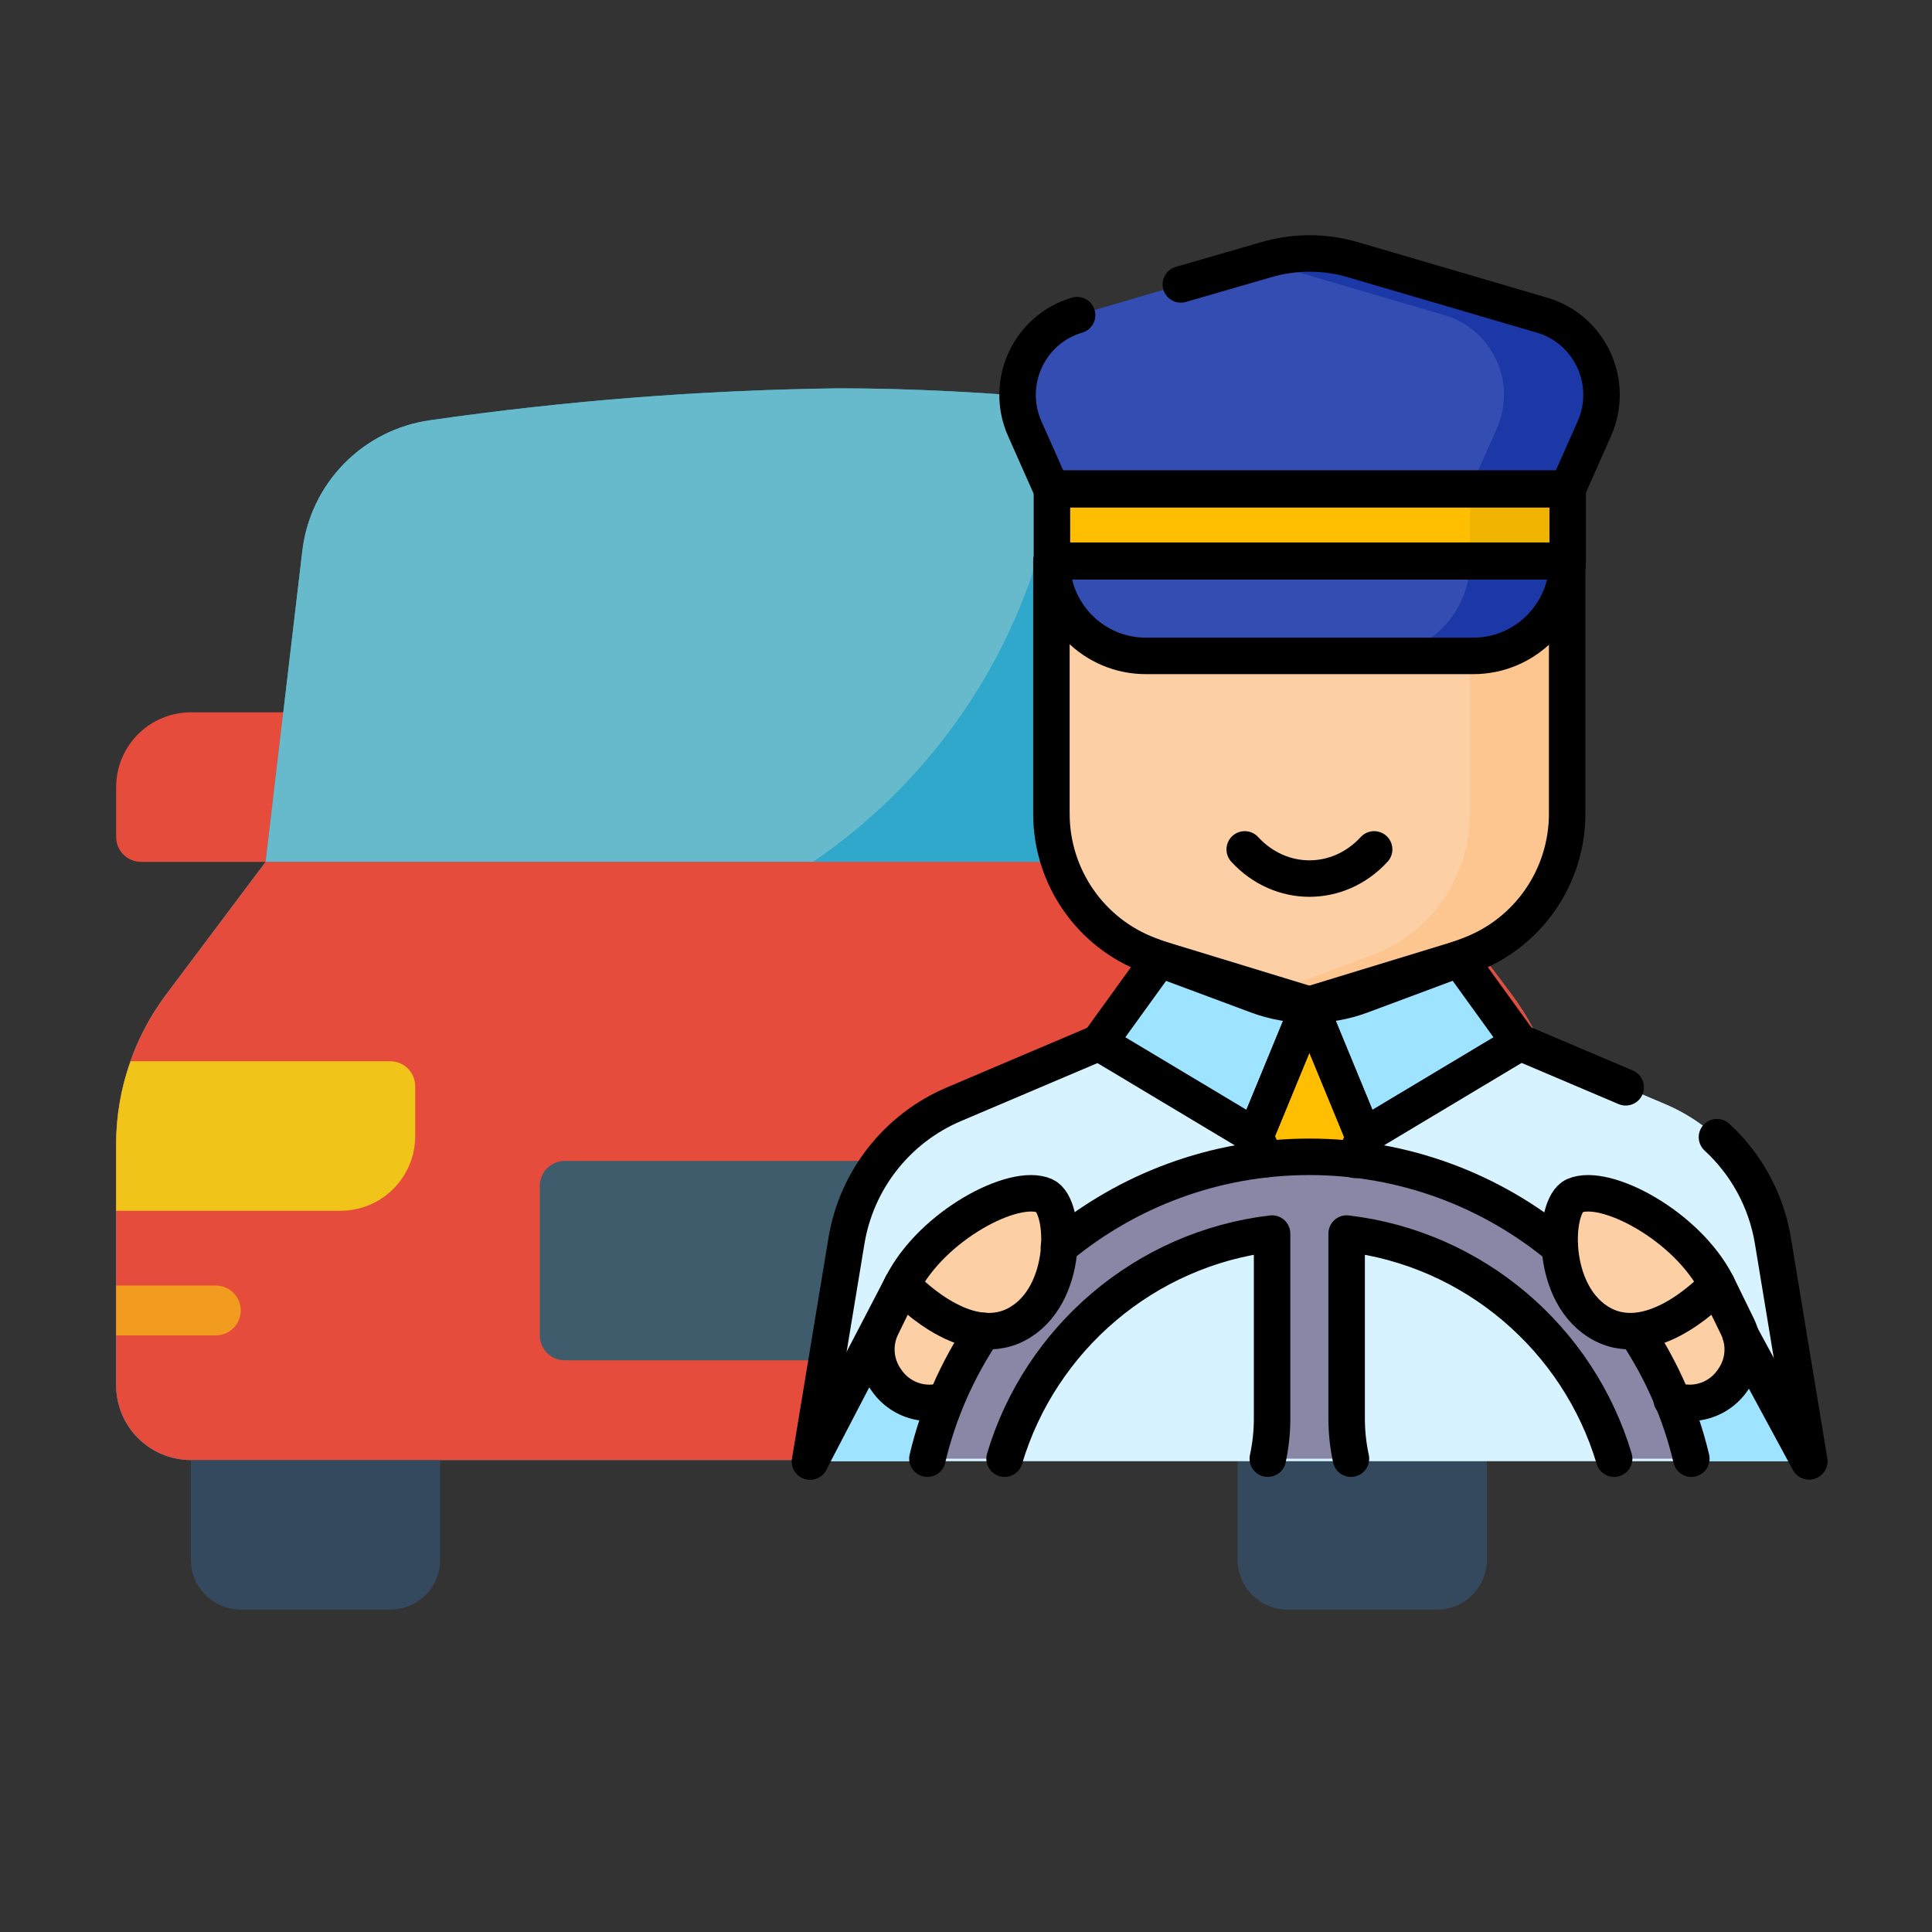 <svg xmlns="http://www.w3.org/2000/svg" xmlns:xlink="http://www.w3.org/1999/xlink" width="500" zoomAndPan="magnify" viewBox="0 0 375 375" height="500" preserveAspectRatio="xMidYMid meet" version="1.0"><rect x="0" y="0" width="375" height="375" fill="#333333" stroke="none"/><defs><clipPath id="cef21f645a"><path d="M 153 198 L 217 198 L 217 287.164 L 153 287.164 Z M 153 198 " clip-rule="nonzero"/></clipPath><clipPath id="27a8887b90"><path d="M 329 217 L 355 217 L 355 287.164 L 329 287.164 Z M 329 217 " clip-rule="nonzero"/></clipPath><clipPath id="aa6ff5f45a"><path d="M 334 255 L 355 255 L 355 287.164 L 334 287.164 Z M 334 255 " clip-rule="nonzero"/></clipPath><clipPath id="8192e9dbc1"><path d="M 193 45.664 L 315 45.664 L 315 99 L 193 99 Z M 193 45.664 " clip-rule="nonzero"/></clipPath><clipPath id="2e084d0ea9"><path d="M 153 245 L 179 245 L 179 287.164 L 153 287.164 Z M 153 245 " clip-rule="nonzero"/></clipPath></defs><path fill="#e64c3c" d="M 66.078 167.289 L 27.379 167.289 C 27.062 167.289 26.746 167.258 26.434 167.195 C 26.125 167.133 25.82 167.039 25.527 166.918 C 25.234 166.797 24.957 166.648 24.691 166.473 C 24.426 166.297 24.184 166.094 23.957 165.871 C 23.734 165.645 23.531 165.402 23.355 165.137 C 23.18 164.875 23.031 164.594 22.91 164.301 C 22.789 164.008 22.695 163.707 22.633 163.395 C 22.574 163.082 22.543 162.77 22.543 162.449 L 22.543 152.773 C 22.543 151.82 22.633 150.879 22.82 149.945 C 23.008 149.008 23.281 148.102 23.645 147.223 C 24.012 146.34 24.457 145.504 24.988 144.711 C 25.516 143.922 26.117 143.188 26.793 142.512 C 27.465 141.84 28.199 141.238 28.992 140.707 C 29.785 140.18 30.621 139.73 31.5 139.367 C 32.379 139.004 33.289 138.727 34.223 138.543 C 35.156 138.355 36.102 138.262 37.055 138.262 L 55 138.262 Z M 66.078 167.289 " fill-opacity="1" fill-rule="nonzero"/><path fill="#e64c3c" d="M 259.578 167.289 L 298.277 167.289 C 298.598 167.289 298.91 167.258 299.223 167.195 C 299.535 167.133 299.836 167.039 300.129 166.918 C 300.422 166.797 300.703 166.648 300.965 166.473 C 301.23 166.297 301.477 166.094 301.699 165.871 C 301.926 165.645 302.125 165.402 302.301 165.137 C 302.477 164.875 302.625 164.594 302.75 164.301 C 302.871 164.008 302.961 163.707 303.023 163.395 C 303.086 163.082 303.117 162.77 303.117 162.449 L 303.117 152.773 C 303.117 151.82 303.023 150.879 302.836 149.945 C 302.652 149.008 302.375 148.102 302.012 147.223 C 301.648 146.34 301.199 145.504 300.672 144.711 C 300.141 143.922 299.539 143.188 298.867 142.512 C 298.191 141.84 297.457 141.238 296.668 140.707 C 295.875 140.18 295.039 139.73 294.156 139.367 C 293.277 139.004 292.371 138.727 291.434 138.543 C 290.5 138.355 289.559 138.262 288.605 138.262 L 270.656 138.262 Z M 259.578 167.289 " fill-opacity="1" fill-rule="nonzero"/><path fill="#2fa8cc" d="M 303.117 222.098 L 303.117 268.875 C 303.117 269.828 303.023 270.773 302.836 271.707 C 302.652 272.641 302.375 273.547 302.012 274.43 C 301.648 275.309 301.199 276.145 300.672 276.938 C 300.141 277.73 299.539 278.465 298.867 279.137 C 298.191 279.812 297.457 280.414 296.668 280.941 C 295.875 281.473 295.039 281.918 294.156 282.281 C 293.277 282.648 292.371 282.922 291.434 283.109 C 290.5 283.293 289.559 283.387 288.605 283.387 L 37.055 283.387 C 36.102 283.387 35.156 283.293 34.223 283.109 C 33.289 282.922 32.379 282.648 31.5 282.281 C 30.621 281.918 29.785 281.473 28.992 280.941 C 28.199 280.414 27.465 279.812 26.793 279.137 C 26.117 278.465 25.516 277.73 24.988 276.938 C 24.457 276.145 24.012 275.309 23.645 274.43 C 23.281 273.547 23.008 272.641 22.82 271.707 C 22.633 270.773 22.543 269.828 22.543 268.875 L 22.543 222.098 C 22.539 219.496 22.75 216.914 23.164 214.348 C 23.582 211.781 24.199 209.266 25.023 206.797 C 25.844 204.332 26.859 201.949 28.066 199.645 C 29.273 197.344 30.656 195.152 32.215 193.07 L 45.715 175.074 L 51.566 167.289 L 58.676 106.965 C 58.863 105.379 59.176 103.82 59.617 102.285 C 60.059 100.754 60.621 99.266 61.309 97.824 C 61.992 96.387 62.793 95.012 63.707 93.703 C 64.621 92.395 65.633 91.168 66.75 90.027 C 67.863 88.887 69.066 87.844 70.352 86.902 C 71.641 85.957 72.996 85.125 74.418 84.406 C 75.844 83.688 77.316 83.09 78.84 82.613 C 80.363 82.137 81.914 81.789 83.492 81.566 C 109.805 77.777 136.25 75.711 162.828 75.375 C 177.438 75.375 192.434 76.246 206.316 77.504 C 219.816 78.711 232.297 80.211 242.164 81.566 C 243.742 81.789 245.297 82.137 246.82 82.613 C 248.34 83.09 249.816 83.688 251.238 84.406 C 252.664 85.125 254.02 85.957 255.305 86.902 C 256.594 87.844 257.793 88.887 258.91 90.027 C 260.023 91.168 261.039 92.395 261.953 93.703 C 262.863 95.012 263.664 96.387 264.352 97.824 C 265.035 99.266 265.602 100.754 266.043 102.285 C 266.484 103.82 266.797 105.379 266.98 106.965 L 274.09 167.289 L 293.441 193.07 C 295 195.152 296.387 197.344 297.594 199.645 C 298.797 201.949 299.812 204.332 300.637 206.797 C 301.457 209.266 302.078 211.781 302.492 214.348 C 302.91 216.914 303.117 219.496 303.117 222.098 Z M 303.117 222.098 " fill-opacity="1" fill-rule="nonzero"/><path fill="#67b9cc" d="M 206.316 77.504 C 206.238 81.926 205.898 86.328 205.293 90.711 C 204.688 95.094 203.824 99.422 202.699 103.703 C 201.578 107.98 200.203 112.18 198.578 116.293 C 196.953 120.406 195.09 124.41 192.988 128.301 C 190.883 132.195 188.559 135.945 186.004 139.559 C 183.453 143.172 180.695 146.621 177.73 149.906 C 174.766 153.191 171.617 156.285 168.285 159.191 C 164.949 162.102 161.453 164.797 157.797 167.289 L 51.566 167.289 L 58.676 106.965 C 58.863 105.379 59.176 103.82 59.617 102.285 C 60.059 100.754 60.621 99.266 61.309 97.824 C 61.992 96.387 62.793 95.012 63.707 93.703 C 64.621 92.395 65.633 91.168 66.75 90.027 C 67.863 88.887 69.066 87.844 70.352 86.902 C 71.641 85.957 72.996 85.125 74.418 84.406 C 75.844 83.688 77.316 83.09 78.84 82.613 C 80.363 82.137 81.914 81.789 83.492 81.566 C 109.805 77.777 136.25 75.711 162.828 75.375 C 177.438 75.375 192.434 76.246 206.316 77.504 Z M 206.316 77.504 " fill-opacity="1" fill-rule="nonzero"/><path fill="#35495e" d="M 240.23 278.551 L 288.605 278.551 L 288.605 302.738 C 288.605 303.371 288.543 304 288.418 304.625 C 288.293 305.246 288.109 305.852 287.867 306.441 C 287.625 307.027 287.328 307.586 286.973 308.113 C 286.621 308.641 286.219 309.129 285.77 309.578 C 285.32 310.027 284.832 310.43 284.305 310.781 C 283.777 311.137 283.219 311.434 282.633 311.676 C 282.043 311.918 281.438 312.102 280.816 312.227 C 280.191 312.352 279.562 312.414 278.93 312.414 L 249.902 312.414 C 249.27 312.414 248.641 312.352 248.016 312.227 C 247.395 312.102 246.789 311.918 246.203 311.676 C 245.613 311.434 245.059 311.137 244.527 310.781 C 244 310.43 243.512 310.027 243.062 309.578 C 242.613 309.129 242.211 308.641 241.859 308.113 C 241.508 307.586 241.207 307.027 240.965 306.441 C 240.723 305.852 240.539 305.246 240.414 304.625 C 240.289 304 240.23 303.371 240.23 302.738 Z M 240.23 278.551 " fill-opacity="1" fill-rule="nonzero"/><path fill="#35495e" d="M 37.055 278.551 L 85.43 278.551 L 85.43 302.738 C 85.43 303.371 85.367 304 85.242 304.625 C 85.117 305.246 84.934 305.852 84.691 306.441 C 84.449 307.027 84.152 307.586 83.797 308.113 C 83.445 308.641 83.043 309.129 82.594 309.578 C 82.145 310.027 81.656 310.43 81.129 310.781 C 80.602 311.137 80.043 311.434 79.457 311.676 C 78.871 311.918 78.266 312.102 77.641 312.227 C 77.02 312.352 76.391 312.414 75.754 312.414 L 46.73 312.414 C 46.094 312.414 45.465 312.352 44.84 312.227 C 44.219 312.102 43.613 311.918 43.027 311.676 C 42.441 311.434 41.883 311.137 41.355 310.781 C 40.824 310.43 40.336 310.027 39.887 309.578 C 39.438 309.129 39.039 308.641 38.684 308.113 C 38.332 307.586 38.035 307.027 37.789 306.441 C 37.547 305.852 37.363 305.246 37.238 304.625 C 37.117 304 37.055 303.371 37.055 302.738 Z M 37.055 278.551 " fill-opacity="1" fill-rule="nonzero"/><path fill="#e64c3c" d="M 303.117 222.098 L 303.117 268.875 C 303.117 269.828 303.023 270.773 302.836 271.707 C 302.652 272.641 302.375 273.547 302.012 274.43 C 301.648 275.309 301.199 276.145 300.672 276.938 C 300.141 277.73 299.539 278.465 298.867 279.137 C 298.191 279.812 297.457 280.414 296.668 280.941 C 295.875 281.473 295.039 281.918 294.156 282.281 C 293.277 282.648 292.371 282.922 291.434 283.109 C 290.5 283.293 289.559 283.387 288.605 283.387 L 37.055 283.387 C 36.102 283.387 35.156 283.293 34.223 283.109 C 33.289 282.922 32.379 282.648 31.5 282.281 C 30.621 281.918 29.785 281.473 28.992 280.941 C 28.199 280.414 27.465 279.812 26.793 279.137 C 26.117 278.465 25.516 277.73 24.988 276.938 C 24.457 276.145 24.012 275.309 23.645 274.43 C 23.281 273.547 23.008 272.641 22.82 271.707 C 22.633 270.773 22.543 269.828 22.543 268.875 L 22.543 222.098 C 22.539 219.496 22.75 216.914 23.164 214.348 C 23.582 211.781 24.199 209.266 25.023 206.797 C 25.844 204.332 26.859 201.949 28.066 199.645 C 29.273 197.344 30.656 195.152 32.215 193.07 L 51.566 167.289 L 274.09 167.289 L 293.441 193.07 C 295 195.152 296.387 197.344 297.594 199.645 C 298.797 201.949 299.812 204.332 300.637 206.797 C 301.457 209.266 302.078 211.781 302.492 214.348 C 302.91 216.914 303.117 219.496 303.117 222.098 Z M 303.117 222.098 " fill-opacity="1" fill-rule="nonzero"/><path fill="#3f5c6c" d="M 109.617 225.336 L 216.043 225.336 C 216.359 225.336 216.672 225.367 216.984 225.43 C 217.297 225.492 217.598 225.586 217.895 225.707 C 218.188 225.828 218.465 225.977 218.73 226.152 C 218.992 226.328 219.238 226.531 219.461 226.754 C 219.688 226.98 219.887 227.223 220.062 227.488 C 220.238 227.75 220.391 228.031 220.512 228.324 C 220.633 228.617 220.723 228.918 220.785 229.23 C 220.848 229.543 220.879 229.855 220.879 230.176 L 220.879 259.199 C 220.879 259.52 220.848 259.832 220.785 260.145 C 220.723 260.457 220.633 260.758 220.512 261.051 C 220.391 261.344 220.238 261.625 220.062 261.887 C 219.887 262.152 219.688 262.395 219.461 262.621 C 219.238 262.844 218.992 263.047 218.73 263.223 C 218.465 263.398 218.188 263.547 217.895 263.668 C 217.598 263.789 217.297 263.883 216.984 263.945 C 216.672 264.008 216.359 264.039 216.043 264.039 L 109.617 264.039 C 109.297 264.039 108.984 264.008 108.672 263.945 C 108.359 263.883 108.059 263.789 107.766 263.668 C 107.473 263.547 107.191 263.398 106.93 263.223 C 106.664 263.047 106.422 262.844 106.195 262.621 C 105.973 262.395 105.77 262.152 105.594 261.887 C 105.418 261.625 105.27 261.344 105.148 261.051 C 105.027 260.758 104.934 260.457 104.871 260.145 C 104.809 259.832 104.777 259.52 104.777 259.199 L 104.777 230.176 C 104.777 229.855 104.809 229.543 104.871 229.23 C 104.934 228.918 105.027 228.617 105.148 228.324 C 105.27 228.031 105.418 227.75 105.594 227.488 C 105.77 227.223 105.973 226.98 106.195 226.754 C 106.422 226.531 106.664 226.328 106.93 226.152 C 107.191 225.977 107.473 225.828 107.766 225.707 C 108.059 225.586 108.359 225.492 108.672 225.43 C 108.984 225.367 109.297 225.336 109.617 225.336 Z M 109.617 225.336 " fill-opacity="1" fill-rule="nonzero"/><path fill="#f0c419" d="M 80.59 210.824 L 80.59 220.5 C 80.59 221.453 80.5 222.398 80.312 223.332 C 80.125 224.266 79.852 225.172 79.488 226.055 C 79.121 226.934 78.676 227.77 78.145 228.562 C 77.617 229.355 77.016 230.09 76.34 230.762 C 75.668 231.438 74.934 232.039 74.141 232.566 C 73.348 233.098 72.512 233.543 71.633 233.906 C 70.754 234.273 69.844 234.547 68.91 234.734 C 67.977 234.918 67.031 235.012 66.078 235.012 L 22.543 235.012 L 22.543 222.098 C 22.547 216.566 23.48 211.195 25.348 205.988 L 75.754 205.988 C 76.07 205.988 76.387 206.02 76.699 206.082 C 77.008 206.141 77.312 206.234 77.605 206.355 C 77.898 206.477 78.176 206.625 78.441 206.801 C 78.707 206.98 78.949 207.18 79.176 207.406 C 79.398 207.629 79.602 207.875 79.777 208.137 C 79.953 208.402 80.102 208.68 80.223 208.973 C 80.344 209.266 80.438 209.57 80.5 209.883 C 80.559 210.191 80.59 210.508 80.59 210.824 Z M 80.59 210.824 " fill-opacity="1" fill-rule="nonzero"/><path fill="#f0c419" d="M 303.117 222.098 L 303.117 235.012 L 259.578 235.012 C 258.625 235.012 257.684 234.918 256.746 234.734 C 255.812 234.547 254.906 234.273 254.023 233.906 C 253.145 233.543 252.309 233.098 251.516 232.566 C 250.723 232.039 249.992 231.438 249.316 230.762 C 248.645 230.09 248.043 229.355 247.512 228.562 C 246.984 227.77 246.535 226.934 246.172 226.055 C 245.805 225.172 245.531 224.266 245.344 223.332 C 245.16 222.398 245.066 221.453 245.066 220.5 L 245.066 210.824 C 245.066 210.508 245.098 210.191 245.16 209.883 C 245.223 209.57 245.312 209.266 245.434 208.973 C 245.555 208.68 245.707 208.402 245.883 208.137 C 246.059 207.875 246.258 207.629 246.484 207.406 C 246.707 207.18 246.953 206.98 247.215 206.805 C 247.48 206.625 247.758 206.477 248.051 206.355 C 248.348 206.234 248.648 206.141 248.961 206.082 C 249.273 206.02 249.586 205.988 249.902 205.988 L 300.312 205.988 C 302.176 211.195 303.113 216.566 303.117 222.098 Z M 303.117 222.098 " fill-opacity="1" fill-rule="nonzero"/><path fill="#f29c1f" d="M 303.117 249.523 L 303.117 259.199 L 283.766 259.199 C 283.449 259.199 283.133 259.168 282.824 259.105 C 282.512 259.047 282.207 258.953 281.914 258.832 C 281.621 258.711 281.344 258.562 281.078 258.383 C 280.816 258.207 280.57 258.008 280.348 257.781 C 280.121 257.559 279.922 257.312 279.742 257.051 C 279.566 256.785 279.418 256.508 279.297 256.215 C 279.176 255.922 279.082 255.617 279.023 255.305 C 278.961 254.996 278.93 254.68 278.93 254.363 C 278.93 254.043 278.961 253.73 279.023 253.418 C 279.082 253.105 279.176 252.805 279.297 252.512 C 279.418 252.219 279.566 251.938 279.742 251.676 C 279.922 251.41 280.121 251.168 280.348 250.941 C 280.57 250.719 280.816 250.516 281.078 250.34 C 281.344 250.164 281.621 250.016 281.914 249.895 C 282.207 249.773 282.512 249.68 282.824 249.617 C 283.133 249.555 283.449 249.523 283.766 249.523 Z M 303.117 249.523 " fill-opacity="1" fill-rule="nonzero"/><path fill="#f29c1f" d="M 46.73 254.363 C 46.73 254.68 46.699 254.996 46.637 255.305 C 46.574 255.617 46.48 255.922 46.359 256.215 C 46.238 256.508 46.09 256.785 45.914 257.051 C 45.738 257.312 45.535 257.559 45.312 257.781 C 45.086 258.008 44.844 258.207 44.578 258.383 C 44.316 258.562 44.035 258.711 43.742 258.832 C 43.449 258.953 43.148 259.047 42.836 259.105 C 42.523 259.168 42.211 259.199 41.891 259.199 L 22.543 259.199 L 22.543 249.523 L 41.891 249.523 C 42.211 249.523 42.523 249.555 42.836 249.617 C 43.148 249.68 43.449 249.773 43.742 249.895 C 44.035 250.016 44.316 250.164 44.578 250.34 C 44.844 250.516 45.086 250.719 45.312 250.941 C 45.535 251.168 45.738 251.41 45.914 251.676 C 46.09 251.938 46.238 252.219 46.359 252.512 C 46.48 252.805 46.574 253.105 46.637 253.418 C 46.699 253.73 46.73 254.043 46.73 254.363 Z M 46.73 254.363 " fill-opacity="1" fill-rule="nonzero"/><path fill="#d6f3ff" d="M 351.188 283.625 L 344.121 240.828 C 342.168 229.012 334.309 219.012 323.281 214.328 L 295.141 202.375 L 213.309 202.375 L 185.164 214.328 C 174.141 219.012 166.277 229.012 164.328 240.828 L 157.262 283.625 Z M 351.188 283.625 " fill-opacity="1" fill-rule="nonzero"/><path fill="#9ee3ff" d="M 326.695 283.625 L 319.055 266.938 L 336.34 256.328 L 351.105 283.625 Z M 326.695 283.625 " fill-opacity="1" fill-rule="nonzero"/><path fill="#344db3" d="M 304.172 94.953 L 309.391 83.199 C 313.352 74.281 308.57 63.902 299.242 61.168 L 262.551 50.406 C 257.066 48.801 251.238 48.801 245.754 50.406 L 209.062 61.168 C 199.734 63.902 194.953 74.281 198.914 83.199 L 204.133 94.953 L 255.883 101.949 Z M 304.172 94.953 " fill-opacity="1" fill-rule="nonzero"/><path fill="#9ee3ff" d="M 225.051 186.117 L 213.309 202.375 L 243.637 220.543 L 254.152 195.012 Z M 225.051 186.117 " fill-opacity="1" fill-rule="nonzero"/><path fill="#9ee3ff" d="M 283.254 186.117 L 295 202.375 L 264.668 220.543 L 254.152 195.012 Z M 283.254 186.117 " fill-opacity="1" fill-rule="nonzero"/><path fill="#fdcfa4" d="M 285.164 185.402 L 264.285 193.184 C 257.746 195.621 250.559 195.621 244.02 193.184 L 223.141 185.402 C 211.715 181.145 204.133 170.195 204.133 157.949 L 204.133 108.949 L 304.172 108.949 L 304.172 157.949 C 304.172 170.195 296.59 181.145 285.164 185.402 " fill-opacity="1" fill-rule="nonzero"/><path fill="#fdc590" d="M 285.305 108.949 L 285.305 157.949 C 285.305 170.191 277.723 181.145 266.297 185.402 L 245.418 193.184 C 245.188 193.27 244.953 193.348 244.719 193.426 C 251.066 195.609 257.98 195.535 264.285 193.184 L 285.164 185.402 C 296.59 181.145 304.172 170.191 304.172 157.949 L 304.172 108.949 Z M 285.305 108.949 " fill-opacity="1" fill-rule="nonzero"/><path fill="#344db3" d="M 204.133 108.949 C 204.133 119.082 212.309 127.297 222.391 127.297 L 285.914 127.297 C 296 127.297 304.172 119.082 304.172 108.949 L 254.152 101.949 Z M 204.133 108.949 " fill-opacity="1" fill-rule="nonzero"/><path fill="#1c37a6" d="M 254.152 101.949 L 244.719 103.27 L 285.305 108.949 C 285.305 119.082 277.133 127.297 267.047 127.297 L 285.914 127.297 C 296 127.297 304.172 119.082 304.172 108.949 Z M 254.152 101.949 " fill-opacity="1" fill-rule="nonzero"/><path fill="#ffbe00" d="M 204.133 94.953 L 304.172 94.953 L 304.172 108.949 L 204.133 108.949 Z M 204.133 94.953 " fill-opacity="1" fill-rule="nonzero"/><path fill="#1c37a6" d="M 299.242 61.168 L 262.551 50.41 C 257.066 48.801 251.238 48.801 245.754 50.41 L 244.719 50.711 L 280.375 61.168 C 289.703 63.902 294.484 74.281 290.523 83.199 L 285.305 94.953 L 304.172 94.953 L 309.391 83.199 C 313.352 74.281 308.57 63.902 299.242 61.168 " fill-opacity="1" fill-rule="nonzero"/><path fill="#f0b300" d="M 285.305 108.949 L 304.172 108.949 L 304.172 94.953 L 285.305 94.953 Z M 285.305 108.949 " fill-opacity="1" fill-rule="nonzero"/><path fill="#ffbe00" d="M 243.637 220.543 L 254.152 195.012 L 264.668 220.543 L 260.754 231.379 L 248.375 231.379 Z M 243.637 220.543 " fill-opacity="1" fill-rule="nonzero"/><path fill="#9ee3ff" d="M 181.672 283.625 L 189.312 266.938 L 172.027 256.328 L 157.262 283.625 Z M 181.672 283.625 " fill-opacity="1" fill-rule="nonzero"/><path fill="#fdcfa4" d="M 175.094 249.367 L 171.133 257.473 C 169.531 260.75 169.82 264.641 171.895 267.645 L 172.082 267.918 C 173.969 270.652 177.078 272.285 180.398 272.285 C 184.129 272.285 187.555 270.23 189.312 266.938 L 199.18 248.434 " fill-opacity="1" fill-rule="nonzero"/><path fill="#fdcfa4" d="M 333.27 249.367 L 337.23 257.473 C 338.836 260.75 338.547 264.641 336.473 267.645 L 336.281 267.918 C 334.398 270.652 331.289 272.285 327.969 272.285 C 324.238 272.285 320.812 270.23 319.055 266.938 L 309.188 248.434 " fill-opacity="1" fill-rule="nonzero"/><path fill="#8986a6" d="M 262.219 283.129 C 261.668 280.594 261.383 277.984 261.383 275.332 L 261.383 239.465 C 286.07 242.359 306.348 259.895 313.27 283.129 M 195.035 283.129 C 201.957 259.895 222.234 242.359 246.922 239.465 L 246.922 275.332 C 246.922 277.984 246.637 280.594 246.09 283.129 M 328.242 283.129 C 320.305 249.559 290.145 224.578 254.152 224.578 C 218.16 224.578 188 249.559 180.066 283.129 " fill-opacity="1" fill-rule="nonzero"/><path fill="#fdcfa4" d="M 175.094 249.367 C 175.094 249.367 186.984 262.488 197.297 257.055 C 207.609 251.617 206.969 234.008 202.742 232.117 C 196.836 229.473 180.879 237.914 175.094 249.367 " fill-opacity="1" fill-rule="nonzero"/><path fill="#fdcfa4" d="M 333.27 249.367 C 333.27 249.367 321.383 262.488 311.07 257.055 C 300.754 251.617 301.398 234.008 305.621 232.117 C 311.531 229.473 327.488 237.914 333.27 249.367 " fill-opacity="1" fill-rule="nonzero"/><g clip-path="url(#cef21f645a)"><path stroke-linecap="round" transform="matrix(0.472, 0, 0, -0.472, 213.306, 202.374)" fill="none" stroke-linejoin="round" d="M -0.004 -0.003 L -59.664 -25.345 C -83.035 -35.274 -99.706 -56.475 -103.838 -81.527 L -118.82 -172.26 " stroke="#000000" stroke-width="15" stroke-opacity="1" stroke-miterlimit="10"/></g><path stroke-linecap="round" transform="matrix(0.472, 0, 0, -0.472, 315.547, 211.043)" fill="none" stroke-linejoin="round" d="M -0.001 0 L -43.264 18.377 " stroke="#000000" stroke-width="15" stroke-opacity="1" stroke-miterlimit="10"/><g clip-path="url(#27a8887b90)"><path stroke-linecap="round" transform="matrix(0.472, 0, 0, -0.472, 351.186, 283.627)" fill="none" stroke-linejoin="round" d="M 0.002 0.004 L -14.979 90.737 C -17.72 107.325 -25.952 122.215 -37.977 133.271 " stroke="#000000" stroke-width="15" stroke-opacity="1" stroke-miterlimit="10"/></g><g clip-path="url(#aa6ff5f45a)"><path stroke-linecap="round" transform="matrix(0.472, 0, 0, -0.472, 337.878, 259.176)" fill="none" stroke-linejoin="round" d="M 0.003 0 L 28.044 -51.834 " stroke="#000000" stroke-width="15" stroke-opacity="1" stroke-miterlimit="10"/></g><path stroke-linecap="round" transform="matrix(0.472, 0, 0, -0.472, 225.052, 186.115)" fill="none" stroke-linejoin="round" d="M -0.003 -0.004 L -24.897 -34.472 L 39.401 -72.99 L 61.695 -18.861 Z M -0.003 -0.004 " stroke="#000000" stroke-width="15" stroke-opacity="1" stroke-miterlimit="10"/><path stroke-linecap="round" transform="matrix(0.472, 0, 0, -0.472, 283.253, 186.115)" fill="none" stroke-linejoin="round" d="M 0.001 -0.004 L 24.904 -34.472 L -39.403 -72.99 L -61.697 -18.861 Z M 0.001 -0.004 " stroke="#000000" stroke-width="15" stroke-opacity="1" stroke-miterlimit="10"/><path stroke-linecap="round" transform="matrix(0.472, 0, 0, -0.472, 285.165, 185.403)" fill="none" stroke-linejoin="round" d="M -0.002 0.002 L -44.267 -16.495 C -58.131 -21.663 -73.369 -21.663 -87.232 -16.495 L -131.497 0.002 C -155.721 9.029 -171.796 32.242 -171.796 58.205 L -171.796 162.089 L 40.296 162.089 L 40.296 58.205 C 40.296 32.242 24.221 9.029 -0.002 0.002 Z M -0.002 0.002 " stroke="#000000" stroke-width="15" stroke-opacity="1" stroke-miterlimit="10"/><path stroke-linecap="round" transform="matrix(0.472, 0, 0, -0.472, 204.133, 108.949)" fill="none" stroke-linejoin="round" d="M -0.001 0 C -0.001 -21.482 17.333 -38.899 38.707 -38.899 L 173.383 -38.899 C 194.766 -38.899 212.091 -21.482 212.091 0 Z M -0.001 0 " stroke="#000000" stroke-width="15" stroke-opacity="1" stroke-miterlimit="10"/><path stroke-linecap="round" transform="matrix(0.472, 0, 0, -0.472, 133.403, 287.163)" fill="none" stroke-linejoin="round" d="M 149.953 407.503 L 362.045 407.503 L 362.045 377.83 L 149.953 377.83 Z M 149.953 407.503 " stroke="#000000" stroke-width="15" stroke-opacity="1" stroke-miterlimit="10"/><g clip-path="url(#8192e9dbc1)"><path stroke-linecap="round" transform="matrix(0.472, 0, 0, -0.472, 209.064, 61.168)" fill="none" stroke-linejoin="round" d="M -0.003 0.001 C -19.78 -5.797 -29.916 -27.801 -21.519 -46.708 L -10.455 -71.627 L 201.637 -71.627 L 212.701 -46.708 C 221.099 -27.801 210.962 -5.797 191.186 0.001 L 113.397 22.808 C 101.769 26.22 89.413 26.22 77.786 22.808 L 42.663 12.63 " stroke="#000000" stroke-width="15" stroke-opacity="1" stroke-miterlimit="10"/></g><path stroke-linecap="round" transform="matrix(0.472, 0, 0, -0.472, 245.591, 225.012)" fill="none" stroke-linejoin="round" d="M -0.003 0.001 L -4.144 9.475 L 18.15 63.604 L 40.444 9.475 L 36.933 -0.247 " stroke="#000000" stroke-width="15" stroke-opacity="1" stroke-miterlimit="10"/><g clip-path="url(#2e084d0ea9)"><path stroke-linecap="round" transform="matrix(0.472, 0, 0, -0.472, 175.095, 249.369)" fill="none" stroke-linejoin="round" d="M -0.002 0.003 L -37.808 -72.626 " stroke="#000000" stroke-width="15" stroke-opacity="1" stroke-miterlimit="10"/></g><path stroke-linecap="round" transform="matrix(0.472, 0, 0, -0.472, 175.095, 249.369)" fill="none" stroke-linejoin="round" d="M -0.002 0.003 L -8.4 -17.181 C -11.795 -24.129 -11.182 -32.378 -6.785 -38.746 L -6.387 -39.326 C -2.387 -45.123 4.205 -48.585 11.244 -48.585 C 13.224 -48.585 15.153 -48.311 17.008 -47.79 " stroke="#000000" stroke-width="15" stroke-opacity="1" stroke-miterlimit="10"/><path stroke-linecap="round" transform="matrix(0.472, 0, 0, -0.472, 333.271, 249.369)" fill="none" stroke-linejoin="round" d="M -0.003 0.003 L 8.394 -17.181 C 11.798 -24.129 11.185 -32.378 6.788 -38.746 L 6.382 -39.326 C 2.39 -45.123 -4.202 -48.585 -11.242 -48.585 C -13.817 -48.585 -16.326 -48.121 -18.662 -47.26 " stroke="#000000" stroke-width="15" stroke-opacity="1" stroke-miterlimit="10"/><path stroke-linecap="round" transform="matrix(0.472, 0, 0, -0.472, 262.218, 283.127)" fill="none" stroke-linejoin="round" d="M 0.003 -0.003 C -1.165 5.371 -1.77 10.904 -1.77 16.527 L -1.77 92.568 C 50.57 86.432 93.56 49.256 108.235 -0.003 M -142.433 -0.003 C -127.758 49.256 -84.768 86.432 -32.428 92.568 L -32.428 16.527 C -32.428 10.904 -33.033 5.371 -34.192 -0.003 M 139.978 -0.003 C 135.523 18.846 127.763 36.419 117.345 52.063 M 85.916 86.978 C 57.966 110.183 22.065 124.13 -17.099 124.13 C -56.246 124.13 -92.147 110.183 -120.097 86.995 M -151.195 52.568 C -161.787 36.8 -169.671 19.053 -174.168 -0.003 " stroke="#000000" stroke-width="15" stroke-opacity="1" stroke-miterlimit="10"/><path stroke-linecap="round" transform="matrix(0.472, 0, 0, -0.472, 175.095, 249.369)" fill="none" stroke-linejoin="round" d="M -0.002 0.003 C -0.002 0.003 25.207 -27.814 47.07 -16.295 C 68.934 -4.767 67.576 32.567 58.615 36.575 C 46.093 42.182 12.263 24.285 -0.002 0.003 Z M -0.002 0.003 " stroke="#000000" stroke-width="15" stroke-opacity="1" stroke-miterlimit="10"/><path stroke-linecap="round" transform="matrix(0.472, 0, 0, -0.472, 333.271, 249.369)" fill="none" stroke-linejoin="round" d="M -0.003 0.003 C -0.003 0.003 -25.204 -27.814 -47.068 -16.295 C -68.939 -4.767 -67.573 32.567 -58.621 36.575 C -46.09 42.182 -12.26 24.285 -0.003 0.003 Z M -0.003 0.003 " stroke="#000000" stroke-width="15" stroke-opacity="1" stroke-miterlimit="10"/><path stroke-linecap="round" transform="matrix(0.472, 0, 0, -0.472, 241.601, 164.865)" fill="none" stroke-linejoin="round" d="M 0 -0.004 C 14.708 -16.004 38.51 -16.004 53.218 -0.004 " stroke="#000000" stroke-width="15" stroke-opacity="1" stroke-miterlimit="10"/></svg>